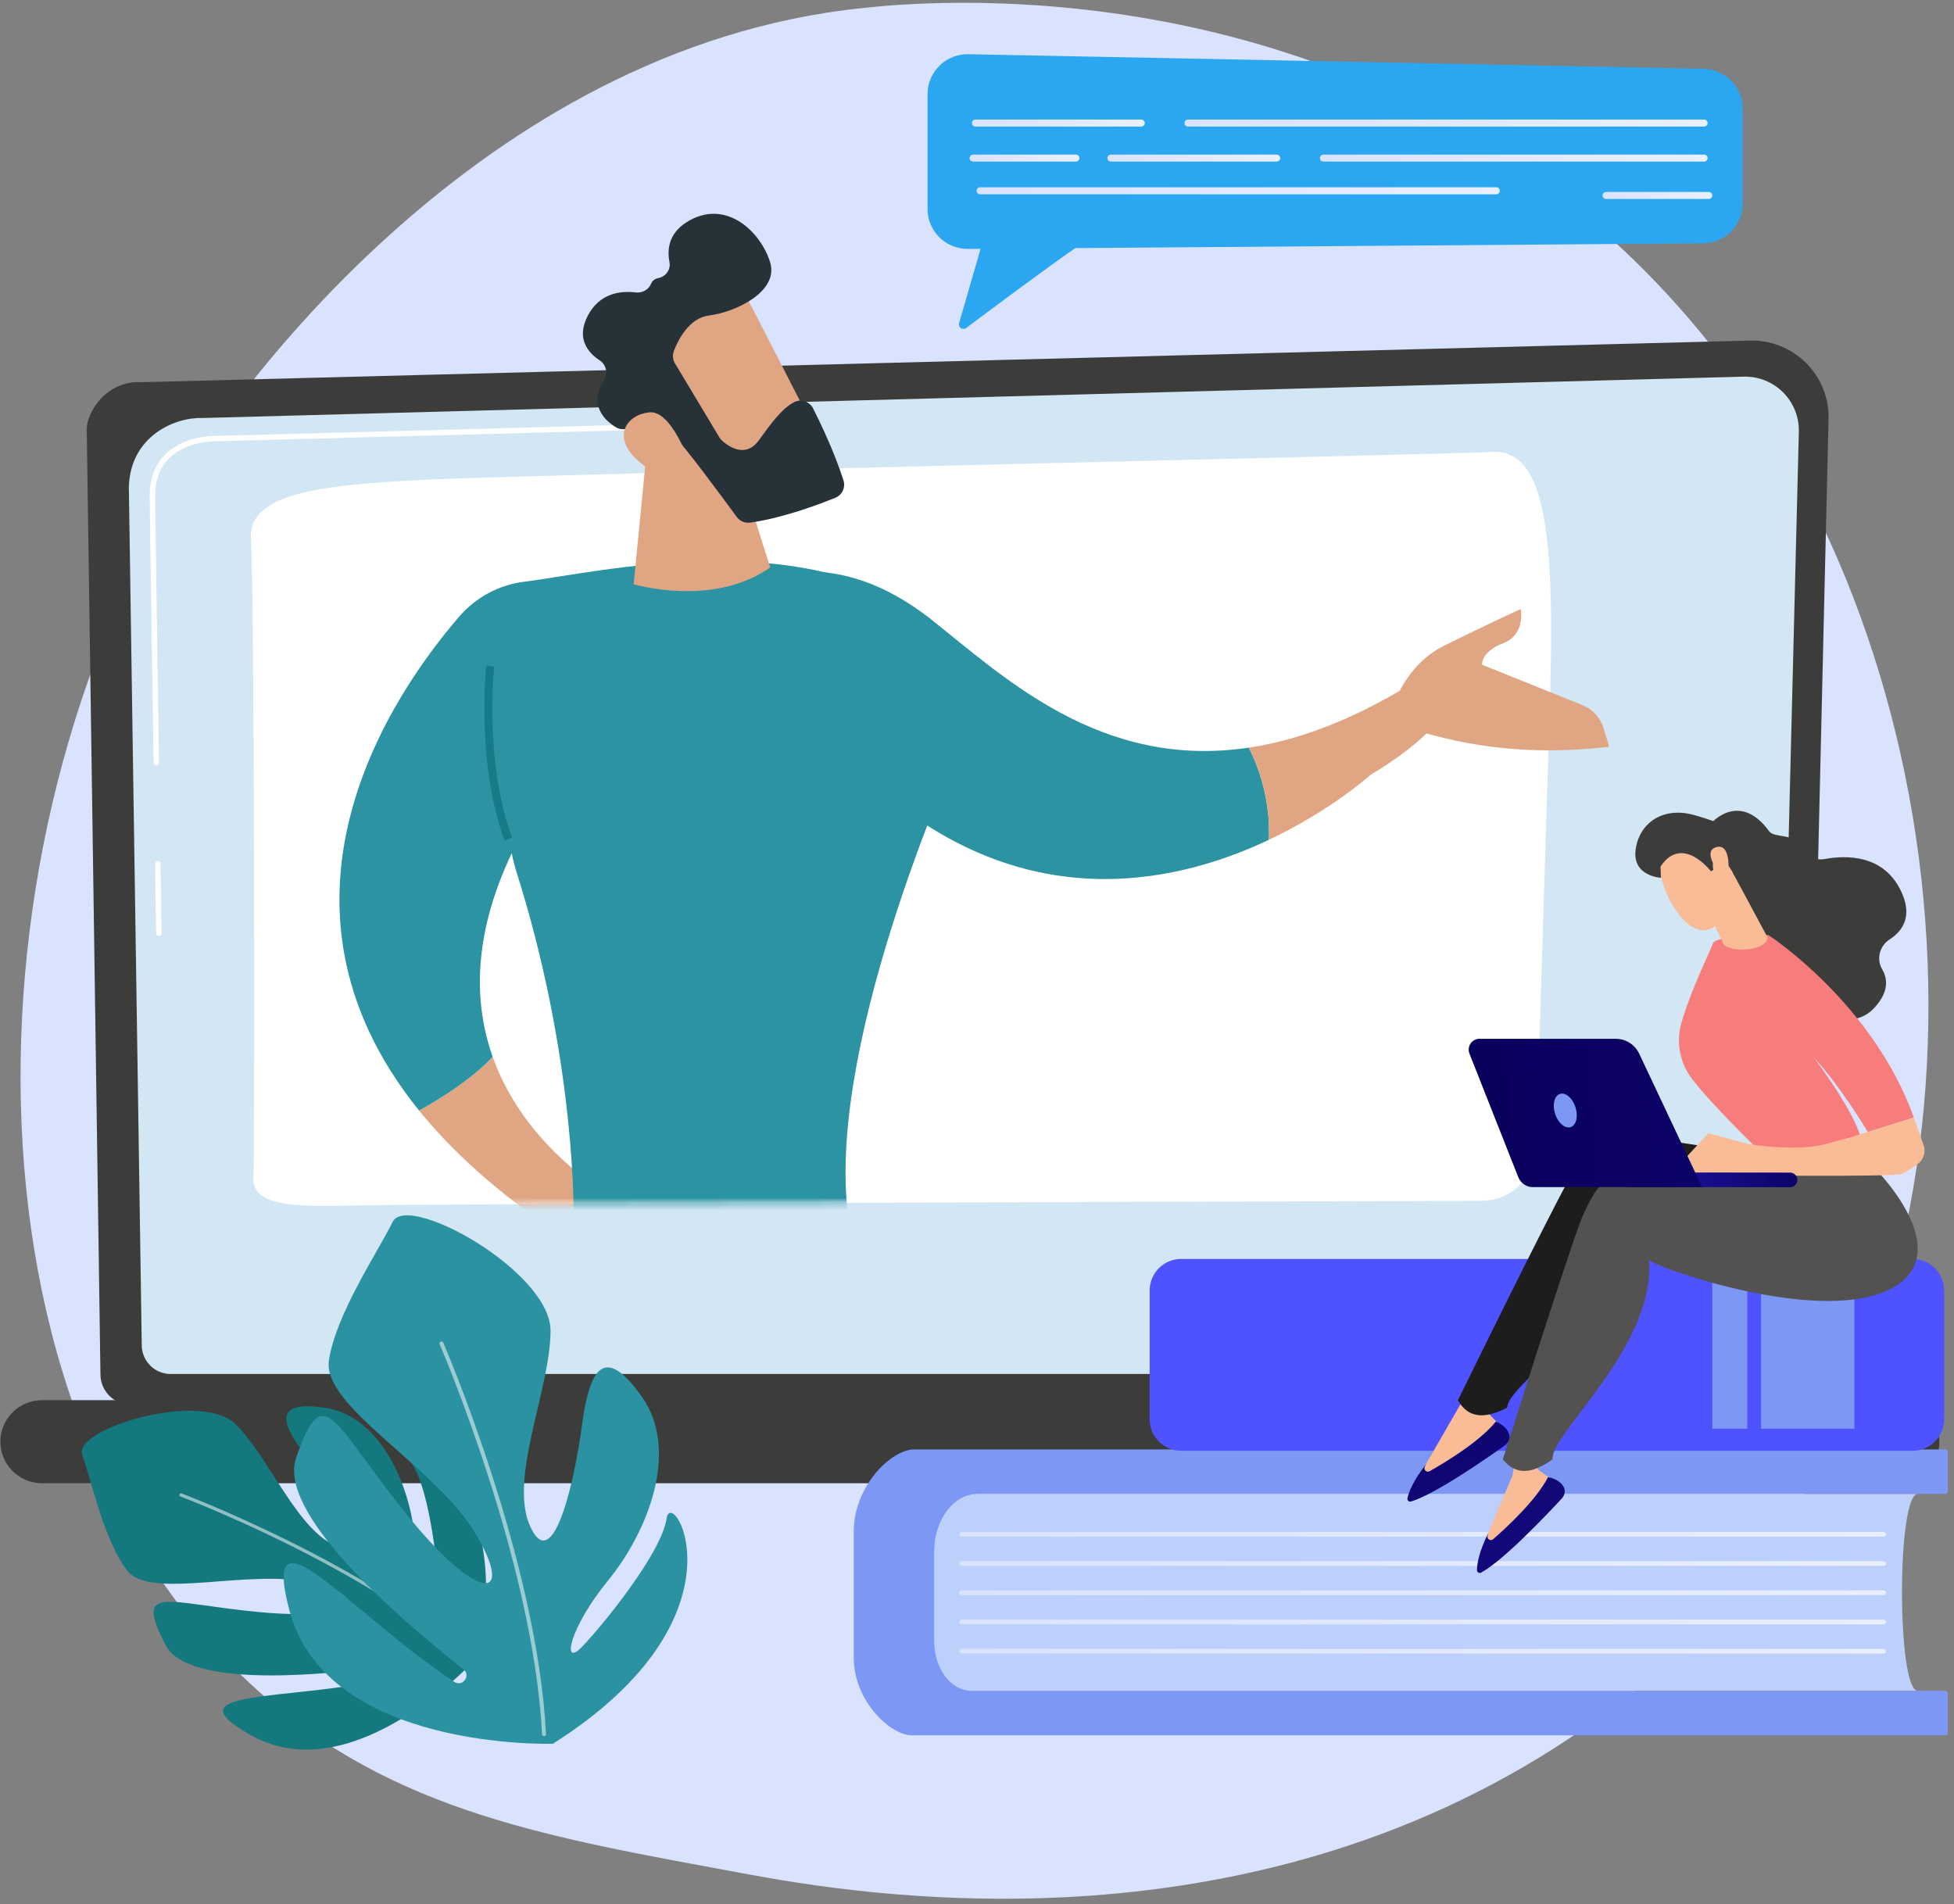 <svg width="314" height="306" viewBox="0 0 314 306" fill="none" xmlns="http://www.w3.org/2000/svg">
<rect x="0" y="0" width="314" height="306" fill="#808080" stroke="none"/>
<path d="M273.01 262.471C265.031 270.699 257.889 275.534 252.421 279.186C199.101 314.792 138.15 304.529 119.306 301.02C88.902 295.36 63.238 291.37 41.188 271.446C-8.915 226.175 -6.476 131.733 31.809 73.231C36.347 66.294 74.576 9.62 135.658 1.636C137.152 1.441 138.266 1.329 139.242 1.227C148.693 0.225 207.249 -5.052 254.992 34.953C261.826 40.68 272.827 51.01 283.024 66.764C320.318 124.369 320.435 213.582 273.007 262.475L273.01 262.471Z" fill="#DAE3FE"/>
<path d="M290.212 220.851C290.212 223.539 288.013 225.735 285.325 225.735H21.028C18.34 225.735 16.141 223.539 16.141 220.851L13.942 68.951C13.942 66.263 17.106 61.023 22.904 61.414L281.204 54.729C284.578 54.642 287.84 55.941 290.227 58.321C292.614 60.7 293.924 63.959 293.841 67.325L290.212 220.848V220.851Z" fill="#3C3C3B"/>
<path d="M285.389 216.167C285.389 218.712 283.31 220.791 280.765 220.791H27.404C24.86 220.791 22.78 218.712 22.78 216.167L20.705 78.271C20.949 69.972 28.223 66.991 32.633 67.168L280.195 60.524C282.563 60.46 284.856 61.372 286.534 63.046C288.212 64.72 289.127 67.01 289.067 69.382L285.385 216.167H285.389Z" fill="#D2E6F4"/>
<path d="M25.517 150.413C25.281 150.413 25.086 150.221 25.082 149.981L24.917 138.799C24.917 138.559 25.105 138.36 25.349 138.356C25.581 138.345 25.788 138.544 25.791 138.788L25.957 149.97C25.957 150.21 25.769 150.409 25.525 150.413H25.517Z" fill="url(#paint0_linear_512_913)"/>
<path d="M25.115 123.009C24.878 123.009 24.683 122.817 24.679 122.577L24.049 79.746C24.06 76.867 24.95 74.566 26.687 72.899C29.844 69.874 34.783 70.024 34.989 70.035L114.041 67.915C114.281 67.892 114.484 68.099 114.487 68.339C114.495 68.579 114.304 68.782 114.063 68.785L34.985 70.906C34.76 70.899 30.181 70.756 27.288 73.53C25.727 75.024 24.931 77.114 24.919 79.742L25.55 122.566C25.55 122.806 25.362 123.005 25.119 123.009H25.111H25.115Z" fill="url(#paint1_linear_512_913)"/>
<path d="M40.731 189.289C40.956 179.628 40.874 94.059 40.318 86.672C39.763 79.282 51.274 77.897 68.939 77.063C86.609 76.23 235.683 72.938 239.518 72.627C248.147 71.928 249.933 84.826 249.07 112.823C248.421 133.858 247.347 168.51 246.852 184.444C246.706 189.188 242.829 192.953 238.081 192.968C202.209 193.065 64.717 193.46 55.563 193.734C45.032 194.049 40.641 193.118 40.731 189.289Z" fill="url(#paint2_linear_512_913)"/>
<path d="M304.98 238.346H6.732C3.061 238.346 0.059 235.344 0.059 231.673C0.059 228.002 3.061 224.999 6.732 224.999H304.98C308.65 224.999 311.653 228.002 311.653 231.673C311.653 235.344 308.65 238.346 304.98 238.346Z" fill="#3C3C3B"/>
<path d="M151.002 10.525C152.218 9.332 153.884 8.678 155.588 8.712L273.721 11.047C277.174 11.114 280.037 13.933 280.037 17.39V32.761C280.037 36.244 277.136 39.078 273.653 39.104L172.811 39.866C168.623 42.727 159.157 49.783 155.265 52.707C155.018 52.895 154.665 52.898 154.41 52.726C154.154 52.549 154.034 52.23 154.121 51.93L157.573 39.983L155.535 39.998C153.847 40.009 152.176 39.348 150.975 38.158C149.774 36.969 149.058 35.347 149.058 33.654V15.056C149.058 13.351 149.786 11.719 151.002 10.525Z" fill="#2BA7F1"/>
<path d="M274.408 19.774C274.408 19.462 274.157 19.211 273.845 19.211H190.902C190.59 19.211 190.339 19.462 190.339 19.774C190.339 20.085 190.59 20.337 190.902 20.337H273.845C274.157 20.337 274.408 20.085 274.408 19.774Z" fill="url(#paint3_linear_512_913)"/>
<path d="M241.005 30.659C241.005 30.347 240.754 30.096 240.442 30.096H157.499C157.187 30.096 156.936 30.347 156.936 30.659C156.936 30.97 157.187 31.222 157.499 31.222H240.442C240.754 31.222 241.005 30.97 241.005 30.659Z" fill="url(#paint4_linear_512_913)"/>
<path d="M183.958 19.774C183.958 19.462 183.707 19.211 183.395 19.211H156.748C156.437 19.211 156.185 19.462 156.185 19.774C156.185 20.085 156.437 20.337 156.748 20.337H183.395C183.707 20.337 183.958 20.085 183.958 19.774Z" fill="url(#paint5_linear_512_913)"/>
<path d="M205.726 25.404C205.726 25.092 205.474 24.841 205.163 24.841H178.516C178.204 24.841 177.953 25.092 177.953 25.404C177.953 25.715 178.204 25.967 178.516 25.967H205.163C205.474 25.967 205.726 25.715 205.726 25.404Z" fill="url(#paint6_linear_512_913)"/>
<path d="M274.407 25.404C274.407 25.092 274.156 24.841 273.844 24.841H212.669C212.357 24.841 212.106 25.092 212.106 25.404C212.106 25.715 212.357 25.967 212.669 25.967H273.844C274.156 25.967 274.407 25.715 274.407 25.404Z" fill="url(#paint7_linear_512_913)"/>
<path d="M173.449 25.404C173.449 25.092 173.198 24.841 172.886 24.841H156.373C156.061 24.841 155.81 25.092 155.81 25.404C155.81 25.715 156.061 25.967 156.373 25.967H172.886C173.198 25.967 173.449 25.715 173.449 25.404Z" fill="url(#paint8_linear_512_913)"/>
<path d="M275.158 31.41C275.158 31.098 274.906 30.846 274.595 30.846H258.081C257.77 30.846 257.518 31.098 257.518 31.41C257.518 31.721 257.77 31.973 258.081 31.973H274.595C274.906 31.973 275.158 31.721 275.158 31.41Z" fill="url(#paint9_linear_512_913)"/>
<path d="M76.852 266.207C76.852 266.207 56.968 288.131 40.36 278.864C27.014 271.417 45.975 273.361 62.061 269.844C63.322 269.566 62.992 267.682 61.712 267.851C49.128 269.521 29.927 270.884 26.59 264.323C21.553 254.417 26.436 257.63 41.76 259.06C57.084 260.49 60.038 256.707 50.032 254.35C40.03 251.992 24.117 257.206 20.413 252.357C16.704 247.511 14.682 237.887 13.203 233.75C11.724 229.614 32.276 223.402 37.834 228.837C43.389 234.268 47.904 246.396 54.498 248.611C61.093 250.825 53.999 240.098 49.627 234.561C45.254 229.025 43.52 224.911 52.258 226.232C60.995 227.553 65.615 238.217 66.534 246.178C67.454 254.139 70.532 258.591 70.393 254.654C70.254 250.716 68.824 238.637 66.032 235.008C63.239 231.378 83.172 235.807 76.856 266.215L76.852 266.207Z" fill="#14787F"/>
<path opacity="0.53" d="M75.234 266.417C75.148 266.451 75.043 266.436 74.968 266.368C57.902 251.437 29.277 240.582 28.988 240.473C28.853 240.42 28.786 240.27 28.834 240.135C28.883 240 29.037 239.932 29.172 239.981C29.461 240.09 58.172 250.975 75.313 265.97C75.422 266.064 75.433 266.229 75.339 266.338C75.309 266.372 75.275 266.394 75.234 266.409V266.417Z" fill="white"/>
<path d="M88.858 280.207C88.858 280.207 52.546 281.404 46.526 258.845C41.688 240.716 56.172 259.097 73.016 270.271C74.337 271.149 75.718 269.246 74.476 268.259C62.255 258.59 44.646 242.825 47.584 234.279C52.017 221.378 53.357 228.427 65.183 243.16C77.013 257.892 82.871 257.262 76.405 246.429C69.938 235.596 51.747 226.021 52.854 218.612C53.961 211.202 60.713 201.195 63.096 196.357C65.483 191.519 88.512 204.333 88.471 213.875C88.43 223.416 81.595 237.751 85.277 245.457C88.959 253.163 92.355 237.743 93.5 229.159C94.645 220.575 96.791 215.53 103.089 224.362C109.391 233.194 103.934 246.376 97.704 253.988C91.473 261.601 90.179 268.117 93.53 264.63C96.882 261.143 106.309 249.563 107.124 244C107.938 238.438 121.063 259.799 88.861 280.203L88.858 280.207Z" fill="#2A92A0"/>
<path opacity="0.53" d="M87.288 278.96C87.183 278.911 87.108 278.81 87.105 278.686C85.686 250.88 70.801 216.371 70.651 216.025C70.579 215.864 70.651 215.672 70.816 215.601C70.977 215.53 71.169 215.605 71.236 215.766C71.386 216.112 86.32 250.726 87.743 278.653C87.75 278.829 87.615 278.979 87.439 278.99C87.382 278.99 87.333 278.983 87.285 278.96H87.288Z" fill="white"/>
<mask id="mask0_512_913" style="mask-type:alpha" maskUnits="userSpaceOnUse" x="40" y="25" width="233" height="169">
<path d="M40.731 189.289C40.956 179.627 40.873 94.058 40.318 86.672C39.763 79.281 91.774 26.121 109.439 25.287C127.109 24.454 264.665 68.305 268.501 67.993C277.129 67.295 269.364 85.317 268.501 113.315C267.851 134.349 247.347 168.509 246.851 184.443C246.705 189.187 242.828 192.952 238.08 192.967C202.208 193.065 64.717 193.459 55.563 193.733C45.032 194.048 40.641 193.117 40.731 189.289Z" fill="url(#paint10_linear_512_913)"/>
</mask>
<g mask="url(#mask0_512_913)">
<path d="M79.171 169.82C75.805 173.416 70.843 176.524 67.353 178.461C72.566 184.906 79.618 191.354 88.952 197.671L91.624 203.669L100.185 193.407C100.185 193.407 84.823 185.761 79.167 169.82H79.171Z" fill="#E0A683"/>
<path d="M134.09 191.267C134.09 191.267 151.099 255.91 150.792 337.256C150.788 338.739 149.745 340.019 148.292 340.326C146.153 340.777 143.011 341.31 140.407 341.239C139.018 341.201 137.855 340.169 137.622 338.799C135.239 324.813 121.551 246.02 113.756 233.228C113.756 233.228 108.625 303.403 110.266 339.812C110.307 340.717 109.643 341.501 108.742 341.606C107.376 341.764 105.191 341.884 102.41 341.588C101.356 341.475 100.504 340.679 100.354 339.628C98.653 327.79 88.877 257.333 89.293 206.574C89.316 203.71 96.863 191.267 96.863 191.267H134.087H134.09Z" fill="url(#paint11_linear_512_913)"/>
<path d="M157.742 113.034C154.984 109.573 152.563 105.865 150.54 102.044C147.714 96.706 150.311 105.501 149.541 99.472C128.385 84.203 96.529 91.932 84.207 93.486C80.165 93.996 76.472 95.985 73.808 99.067C63.25 111.288 40.078 144.747 67.352 178.461C70.843 176.524 75.8 173.416 79.171 169.821C76.153 161.315 75.906 150.445 82.23 137.113C82.447 138.171 82.714 139.215 83.036 140.243C91.751 167.858 92.216 190.836 92.198 196.133C92.198 196.853 92.626 197.499 93.294 197.765C104.763 202.364 126.843 199.627 134.255 198.52C135.614 198.317 136.529 197.052 136.342 195.69C132.705 169.333 151.373 125.972 156.305 115.113C156.657 114.333 157.149 113.627 157.742 113.026V113.034Z" fill="#2B93A1"/>
<path d="M104.035 71.287L101.824 93.876C101.824 93.876 114.529 97.704 123.773 91.18L117.276 70.653L104.035 71.287Z" fill="#E0A683"/>
<path d="M118.779 45.542C119.086 45.831 131.686 70.578 131.686 70.578L117.405 77.473L101.98 55.793C101.98 55.793 113.663 40.722 118.782 45.542H118.779Z" fill="#E0A683"/>
<path d="M108.296 56.394C108.041 57.054 108.104 57.79 108.468 58.394L115.592 70.27C115.701 70.45 115.828 70.612 115.982 70.758C116.83 71.546 119.731 73.844 121.972 70.717C123.882 68.052 125.676 65.631 127.598 64.632C128.72 64.051 130.101 64.516 130.672 65.646C131.846 67.973 134.117 72.714 135.547 77.21C135.904 78.337 135.322 79.549 134.226 79.992C131.336 81.163 125.62 83.284 120.546 83.982C119.713 84.098 118.887 83.745 118.392 83.066C116.211 80.078 110.06 71.723 107.962 69.632C106.01 67.688 102.411 68.423 100.79 68.889C100.174 69.065 99.517 68.979 98.969 68.649C97.325 67.658 94.454 65.188 97.078 61.01C97.731 59.971 97.397 58.586 96.372 57.914C94.537 56.705 92.54 54.438 94.439 50.763C96.361 47.044 99.795 46.709 102.133 46.995C103.169 47.122 104.22 46.578 104.614 45.613C104.79 45.185 105.139 44.818 105.789 44.686C107.016 44.438 107.819 43.316 107.579 42.089C107.166 39.983 107.478 37.251 110.837 35.404C116.999 32.014 122.396 37.536 123.77 42.198C125.143 46.859 118.253 50.151 113.918 50.703C110.735 51.108 108.99 54.581 108.288 56.397L108.296 56.394Z" fill="#263238"/>
<path d="M110.637 73.986C110.637 73.986 107.897 65.969 104.388 66.261C100.879 66.554 98.121 70.049 102.467 73.978C107.875 78.866 110.633 73.986 110.633 73.986H110.637Z" fill="#E0A683"/>
<path d="M81.073 135.048C76.45 122.395 78.127 107.114 78.146 106.96L79.418 107.107C79.403 107.257 77.759 122.245 82.278 134.605L81.073 135.044V135.048Z" fill="#167A88"/>
<path d="M200.688 120.14C176.762 123.732 161.164 108.631 149.545 99.473C134.202 87.379 122.263 93.264 122.263 93.264L138.627 124.497C163.063 147.54 188.115 142.42 203.908 134.955C204.152 128.923 202.538 123.874 200.688 120.143V120.14Z" fill="#2B93A1"/>
<path d="M234.316 105.862L226.382 110.133C216.864 115.929 208.352 118.992 200.688 120.14C202.538 123.871 204.148 128.92 203.908 134.952C213.962 130.2 220.264 124.494 220.264 124.494C238.238 113.774 234.316 105.866 234.316 105.866V105.862Z" fill="#E0A683"/>
<path d="M257.694 117.042C257.184 115.338 255.923 113.96 254.272 113.296L238.167 106.821C238.167 106.821 237.923 104.757 241.571 103.353C245.215 101.949 244.363 97.865 244.363 97.865C244.363 97.865 239.383 100.136 232.091 103.739C227.921 105.8 225.583 109.441 224.341 112.177L228.488 117.631C238.415 120.611 248.454 121.182 258.584 120L257.694 117.042Z" fill="#E0A683"/>
</g>
<path d="M308.183 271.7H150.125V240.062H308.179C304.798 240.062 304.798 271.7 308.179 271.7H308.183Z" fill="#BDD0FB"/>
<path d="M150.125 263.784V249.307C150.125 244.202 153.247 240.066 157.102 240.066H312.627C312.833 240.066 313.002 239.897 313.002 239.69V233.287C313.002 233.08 312.833 232.911 312.627 232.911H146.946C143.178 232.911 137.191 238.838 137.191 246.15V266.37C137.191 273.265 143.001 278.854 146.555 278.854H312.627C312.833 278.854 313.002 278.685 313.002 278.479V272.076C313.002 271.869 312.833 271.7 312.627 271.7H156.103C152.804 271.7 150.128 268.157 150.128 263.784H150.125Z" fill="#7D97F4"/>
<path d="M302.706 246.932H154.507C154.301 246.932 154.132 246.763 154.132 246.556C154.132 246.35 154.301 246.181 154.507 246.181H302.706C302.913 246.181 303.082 246.35 303.082 246.556C303.082 246.763 302.913 246.932 302.706 246.932Z" fill="url(#paint12_linear_512_913)"/>
<path d="M302.706 251.627H154.507C154.301 251.627 154.132 251.458 154.132 251.251C154.132 251.045 154.301 250.876 154.507 250.876H302.706C302.913 250.876 303.082 251.045 303.082 251.251C303.082 251.458 302.913 251.627 302.706 251.627Z" fill="url(#paint13_linear_512_913)"/>
<path d="M302.706 256.322H154.507C154.301 256.322 154.132 256.153 154.132 255.947C154.132 255.741 154.301 255.572 154.507 255.572H302.706C302.913 255.572 303.082 255.741 303.082 255.947C303.082 256.153 302.913 256.322 302.706 256.322Z" fill="url(#paint14_linear_512_913)"/>
<path d="M302.706 261.018H154.507C154.301 261.018 154.132 260.849 154.132 260.643C154.132 260.436 154.301 260.267 154.507 260.267H302.706C302.913 260.267 303.082 260.436 303.082 260.643C303.082 260.849 302.913 261.018 302.706 261.018Z" fill="url(#paint15_linear_512_913)"/>
<path d="M302.706 265.714H154.507C154.301 265.714 154.132 265.545 154.132 265.338C154.132 265.132 154.301 264.963 154.507 264.963H302.706C302.913 264.963 303.082 265.132 303.082 265.338C303.082 265.545 302.913 265.714 302.706 265.714Z" fill="url(#paint16_linear_512_913)"/>
<path d="M189.802 233.127L307.361 233.127C310.153 233.127 312.416 230.863 312.416 228.071V207.363C312.416 204.57 310.153 202.307 307.361 202.307H189.802C187.01 202.307 184.747 204.57 184.747 207.363V228.071C184.747 230.863 187.01 233.127 189.802 233.127Z" fill="#4F52FF"/>
<path d="M297.989 205.846H282.992V229.583H297.989V205.846Z" fill="#7D97F4"/>
<path d="M280.785 205.846H275.159V229.583H280.785V205.846Z" fill="#7D97F4"/>
<path d="M229.058 235.432C229.107 235.413 254.868 190.292 258.351 186.043C258.937 185.33 259.845 184.966 260.761 185.075L267.952 185.93L276.4 204.21L262.326 196.012C263.718 205.644 245.639 219.96 239.439 225.185C238.809 225.714 238.76 226.664 239.327 227.26L241.804 229.85C237.739 233.972 233.051 236.614 227.756 237.838L229.062 235.432H229.058Z" fill="#F9BC97"/>
<path d="M240.367 228.454C240.367 228.454 241.947 228.964 242.48 230.372C242.735 231.044 242.461 231.81 241.875 232.226C239.275 234.092 230.691 240.109 226.732 241.287C226.409 241.385 226.097 241.088 226.172 240.758C226.375 239.838 227.032 237.999 229.152 235.312L228.961 235.694C228.721 236.182 229.25 236.689 229.723 236.419C232.373 234.925 237.766 231.652 240.367 228.45V228.454Z" fill="url(#paint17_linear_512_913)"/>
<path d="M239.094 246.508C239.139 246.482 243.001 237.165 243.046 237.139C246.589 215.56 255.236 197.078 257.788 192.213C258.216 191.395 259.03 190.855 259.95 190.776L267.167 190.16L279.14 206.349L263.699 201.169C267.013 210.32 252.204 227.999 247.189 234.369C246.679 235.015 246.822 235.957 247.497 236.422L250.447 238.46C247.302 243.317 243.245 246.857 238.31 249.128L239.101 246.504L239.094 246.508Z" fill="#F9BC97"/>
<path d="M234.281 225.013C235.883 227.784 238.355 228.159 242.19 226.212C242.296 222.182 261.202 210.888 262.312 196.897C264.065 198.679 287.014 210.756 299.133 207.536C311.253 204.317 302.251 190.309 300.573 188.032L284.26 185.559C282.282 185.259 271.826 184.179 264.486 182.561C257.145 180.942 254.988 185.166 253.055 187.908C251.509 190.101 239.894 213.558 234.281 225.013Z" fill="#1D1D1B"/>
<path d="M241.5 234.5C243.5 237 246 237 249.5 234.5C249 230.5 266 216.5 265 202.5C267 204 291.5 212.5 303 207.5C314.5 202.5 303.5 190 301.5 188H285C283 188 272.5 188.5 265 188C257.5 187.5 256 192 254.5 195C253.3 197.4 245.333 222.334 241.5 234.5Z" fill="#535251"/>
<path d="M248.755 237.384C248.755 237.384 250.406 237.564 251.213 238.833C251.6 239.441 251.484 240.244 250.996 240.773C248.826 243.127 241.639 250.754 237.999 252.713C237.702 252.875 237.338 252.649 237.342 252.311C237.353 251.369 237.627 249.436 239.155 246.373L239.046 246.79C238.907 247.316 239.53 247.702 239.939 247.346C242.228 245.345 246.852 241.047 248.751 237.388L248.755 237.384Z" fill="url(#paint18_linear_512_913)"/>
<path d="M274.911 132.352C274.911 132.352 279.456 126.974 284.29 133.572C285.164 134.77 288.527 133.783 289.762 136.282C290.4 137.574 291.773 138.309 293.188 138.047C296.716 137.397 302.481 137.341 305.326 142.87C307.499 147.089 305.821 149.559 303.648 150.966C302.053 151.998 301.483 154.1 302.447 155.737C303.374 157.31 303.547 159.434 301.156 161.998C295.804 167.737 285.206 158.357 285.206 158.357L276.791 138.471L274.907 132.352H274.911Z" fill="#3C3C3B"/>
<path d="M283.288 185.464C283.288 185.464 275.688 178.224 271.946 173.431C269.923 170.841 269.289 167.429 270.223 164.276C271.931 158.522 274.967 152.557 275.245 151.63C275.669 150.208 284.192 150.268 284.192 150.268C284.192 150.268 300.965 161.153 307.552 179.594L300.151 181.899C300.151 181.899 295.771 174.549 291.443 169.88C291.443 169.88 298.931 179.77 299.194 183.82L283.284 185.464H283.288Z" fill="#F77C7C"/>
<path d="M268.805 188.321L274.517 182.105L281.115 183.881C281.115 183.881 288.805 185.071 293.208 183.881L297.61 182.691L307.556 179.594L309.117 184.008C309.515 185.131 309.117 186.373 308.145 187.064C307.286 187.676 306.276 188.347 305.634 188.629C304.325 189.203 275.459 188.809 275.459 188.809L268.805 188.321Z" fill="#F9BC97"/>
<path d="M278.334 140.021L284.061 150.673C283.682 153.001 277.827 153.064 276.923 151.676C276.829 151.533 276.776 151.372 276.742 151.206L273.316 144.09C273.169 143.395 275.072 141.057 275.699 140.723L277.977 139.511C278.855 139.045 275.196 139.008 278.338 140.021H278.334Z" fill="#F9BC97"/>
<path d="M266.741 137.521C266.741 137.521 266.095 141.12 268.922 145.696C271.751 150.271 274.566 150.065 275.996 148.432C277.426 146.799 279.141 144.082 278.361 139.518C277.58 134.953 267.713 132.93 266.737 137.521H266.741Z" fill="#F9BC97"/>
<path d="M274.941 140.013C274.941 140.013 270.362 133.996 266.845 139.24L266.905 141.053C266.905 141.053 262.334 140.839 262.83 136.624C263.325 132.409 267.059 129.53 272.235 130.971C277.41 132.412 280.435 134.053 281.017 137.645C281.603 141.237 278.668 140.651 278.668 140.651C278.668 140.651 277.545 138.17 276.194 138.001C274.839 137.832 275.331 139.792 275.331 139.792L274.945 140.013H274.941Z" fill="#3C3C3B"/>
<path d="M275.992 139.856C275.992 139.856 273.62 136.778 275.778 136.136C277.936 135.498 277.857 139.154 277.715 140.513L275.988 139.852L275.992 139.856Z" fill="#F9BC97"/>
<path d="M287.713 190.784C287.694 190.784 287.672 190.784 287.653 190.784L261.381 190.754C260.732 190.754 260.206 190.225 260.206 189.575C260.206 188.926 260.735 188.389 261.385 188.401L287.657 188.431C288.306 188.431 288.831 188.96 288.831 189.609C288.831 190.24 288.336 190.75 287.713 190.784Z" fill="url(#paint19_linear_512_913)"/>
<path d="M237.762 166.927H259.639C261.253 166.927 262.72 167.857 263.411 169.318L273.526 190.765H246.338C245.299 190.765 244.364 190.131 243.981 189.162L236.137 169.314C235.683 168.165 236.527 166.923 237.762 166.923V166.927Z" fill="url(#paint20_linear_512_913)"/>
<path d="M253.176 177.924C253.649 179.396 253.3 180.83 252.395 181.119C251.491 181.411 250.368 180.454 249.895 178.979C249.423 177.508 249.772 176.074 250.676 175.785C251.581 175.492 252.703 176.449 253.176 177.924Z" fill="#7D97F4"/>
<defs>
<linearGradient id="paint0_linear_512_913" x1="24.917" y1="144.384" x2="25.957" y2="144.384" gradientUnits="userSpaceOnUse">
<stop stop-color="white"/>
<stop offset="1" stop-color="white"/>
</linearGradient>
<linearGradient id="paint1_linear_512_913" x1="24.049" y1="95.462" x2="114.491" y2="95.462" gradientUnits="userSpaceOnUse">
<stop stop-color="white"/>
<stop offset="1" stop-color="white"/>
</linearGradient>
<linearGradient id="paint2_linear_512_913" x1="40.3" y1="133.197" x2="249.269" y2="133.197" gradientUnits="userSpaceOnUse">
<stop stop-color="white"/>
<stop offset="1" stop-color="white"/>
</linearGradient>
<linearGradient id="paint3_linear_512_913" x1="190.339" y1="19.774" x2="274.408" y2="19.774" gradientUnits="userSpaceOnUse">
<stop stop-color="#DAE3FE"/>
<stop offset="1" stop-color="#E9EFFD"/>
</linearGradient>
<linearGradient id="paint4_linear_512_913" x1="156.936" y1="30.659" x2="241.005" y2="30.659" gradientUnits="userSpaceOnUse">
<stop stop-color="#DAE3FE"/>
<stop offset="1" stop-color="#E9EFFD"/>
</linearGradient>
<linearGradient id="paint5_linear_512_913" x1="156.185" y1="19.774" x2="183.958" y2="19.774" gradientUnits="userSpaceOnUse">
<stop stop-color="#DAE3FE"/>
<stop offset="1" stop-color="#E9EFFD"/>
</linearGradient>
<linearGradient id="paint6_linear_512_913" x1="177.953" y1="25.404" x2="205.726" y2="25.404" gradientUnits="userSpaceOnUse">
<stop stop-color="#DAE3FE"/>
<stop offset="1" stop-color="#E9EFFD"/>
</linearGradient>
<linearGradient id="paint7_linear_512_913" x1="212.106" y1="25.404" x2="274.407" y2="25.404" gradientUnits="userSpaceOnUse">
<stop stop-color="#DAE3FE"/>
<stop offset="1" stop-color="#E9EFFD"/>
</linearGradient>
<linearGradient id="paint8_linear_512_913" x1="155.81" y1="25.404" x2="173.449" y2="25.404" gradientUnits="userSpaceOnUse">
<stop stop-color="#DAE3FE"/>
<stop offset="1" stop-color="#E9EFFD"/>
</linearGradient>
<linearGradient id="paint9_linear_512_913" x1="257.518" y1="31.41" x2="275.158" y2="31.41" gradientUnits="userSpaceOnUse">
<stop stop-color="#DAE3FE"/>
<stop offset="1" stop-color="#E9EFFD"/>
</linearGradient>
<linearGradient id="paint10_linear_512_913" x1="40.299" y1="133.195" x2="249.268" y2="133.195" gradientUnits="userSpaceOnUse">
<stop stop-color="white"/>
<stop offset="1" stop-color="white"/>
</linearGradient>
<linearGradient id="paint11_linear_512_913" x1="201.399" y1="144.337" x2="50.963" y2="377.749" gradientUnits="userSpaceOnUse">
<stop stop-color="#09005D"/>
<stop offset="1" stop-color="#1A0F91"/>
</linearGradient>
<linearGradient id="paint12_linear_512_913" x1="154.132" y1="246.556" x2="303.082" y2="246.556" gradientUnits="userSpaceOnUse">
<stop stop-color="#DAE3FE"/>
<stop offset="1" stop-color="#E9EFFD"/>
</linearGradient>
<linearGradient id="paint13_linear_512_913" x1="154.132" y1="251.251" x2="303.082" y2="251.251" gradientUnits="userSpaceOnUse">
<stop stop-color="#DAE3FE"/>
<stop offset="1" stop-color="#E9EFFD"/>
</linearGradient>
<linearGradient id="paint14_linear_512_913" x1="154.132" y1="255.947" x2="303.082" y2="255.947" gradientUnits="userSpaceOnUse">
<stop stop-color="#DAE3FE"/>
<stop offset="1" stop-color="#E9EFFD"/>
</linearGradient>
<linearGradient id="paint15_linear_512_913" x1="154.132" y1="260.643" x2="303.082" y2="260.643" gradientUnits="userSpaceOnUse">
<stop stop-color="#DAE3FE"/>
<stop offset="1" stop-color="#E9EFFD"/>
</linearGradient>
<linearGradient id="paint16_linear_512_913" x1="154.132" y1="265.338" x2="303.082" y2="265.338" gradientUnits="userSpaceOnUse">
<stop stop-color="#DAE3FE"/>
<stop offset="1" stop-color="#E9EFFD"/>
</linearGradient>
<linearGradient id="paint17_linear_512_913" x1="218.141" y1="189.241" x2="255.525" y2="296.435" gradientUnits="userSpaceOnUse">
<stop stop-color="#09005D"/>
<stop offset="1" stop-color="#1A0F91"/>
</linearGradient>
<linearGradient id="paint18_linear_512_913" x1="223.943" y1="187.218" x2="261.328" y2="294.412" gradientUnits="userSpaceOnUse">
<stop stop-color="#09005D"/>
<stop offset="1" stop-color="#1A0F91"/>
</linearGradient>
<linearGradient id="paint19_linear_512_913" x1="292.196" y1="183.754" x2="271.34" y2="190.594" gradientUnits="userSpaceOnUse">
<stop stop-color="#09005D"/>
<stop offset="1" stop-color="#1A0F91"/>
</linearGradient>
<linearGradient id="paint20_linear_512_913" x1="237.229" y1="180.394" x2="427.602" y2="164.378" gradientUnits="userSpaceOnUse">
<stop stop-color="#09005D"/>
<stop offset="1" stop-color="#1A0F91"/>
</linearGradient>
</defs>
</svg>
